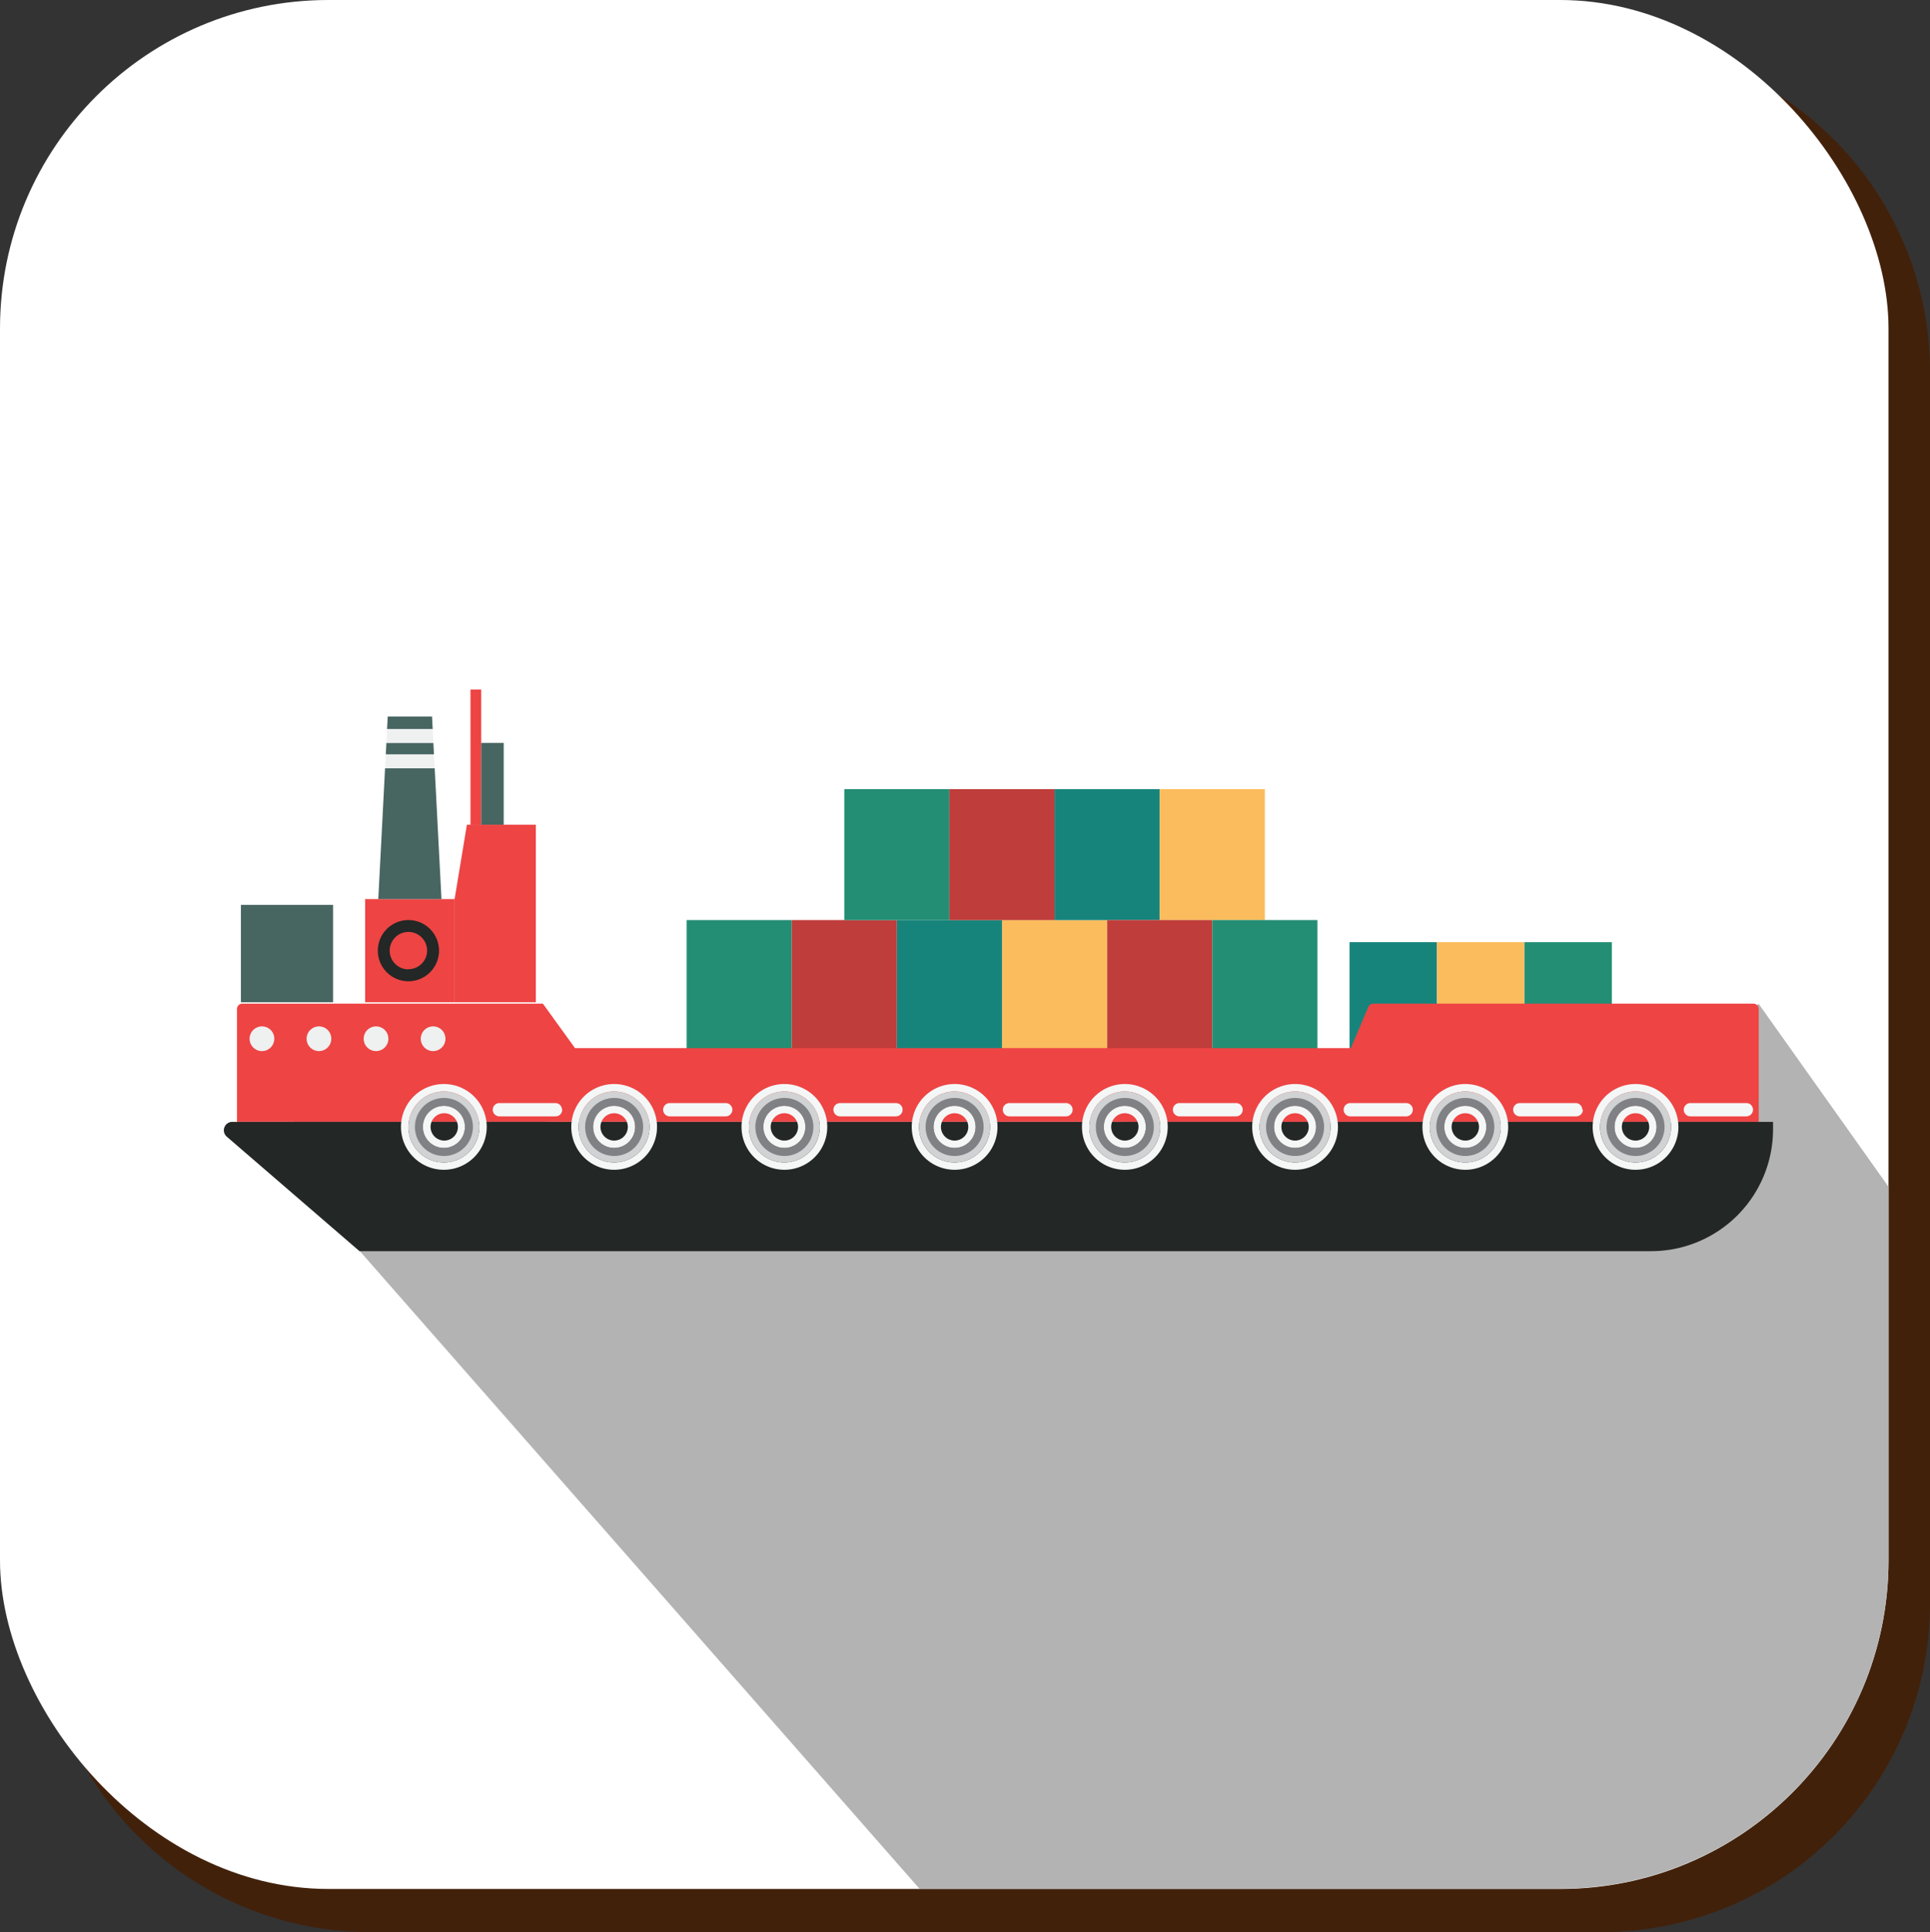 <svg xmlns="http://www.w3.org/2000/svg" viewBox="0 0 290.81 291.06"><rect x="0" y="0" width="290.81" height="291.06" fill="#333333" stroke="none"/><defs><style>.cls-1{fill:#42210b;}.cls-2{fill:#fff;}.cls-3{fill:#b3b3b3;}.cls-4{fill:#238e74;}.cls-5{fill:#bf3d3a;}.cls-6{fill:#17847c;}.cls-7{fill:#fbbc5d;}.cls-8{fill:#e44;}.cls-9{fill:#232725;}.cls-10{fill:#f5f7f7;}.cls-11{fill:#d0d2d3;}.cls-12{fill:#808184;}.cls-13{fill:#486661;}.cls-14{fill:#eff0f0;}</style></defs><g id="Layer_2" data-name="Layer 2"><g id="Layer_1-2" data-name="Layer 1"><path class="cls-1" d="M241.32,6.5H55.74A49.49,49.49,0,0,0,6.25,56V241.57a49.49,49.49,0,0,0,49.49,49.49H241.32a49.48,49.48,0,0,0,49.49-49.49V56A49.49,49.49,0,0,0,241.32,6.5Z"/><rect class="cls-2" width="284.56" height="284.56" rx="49.49"/><path class="cls-3" d="M284.56,235.07V178.78L265,151.23l-18.51,12.08-29.27,1.11L136,172.12l-7.17,2-25.35,1L70,165.4l-26.72-8.92-1.91,6.83,12.89,25.21,84.28,96h96.57A49.48,49.48,0,0,0,284.56,235.07Z"/><rect class="cls-4" x="103.46" y="138.6" width="15.84" height="19.73"/><rect class="cls-5" x="119.3" y="138.6" width="15.84" height="19.73"/><rect class="cls-6" x="135.14" y="138.6" width="15.84" height="19.73"/><rect class="cls-7" x="150.99" y="138.6" width="15.84" height="19.73"/><rect class="cls-4" x="127.22" y="118.88" width="15.84" height="19.73"/><rect class="cls-5" x="143.06" y="118.88" width="15.84" height="19.73"/><rect class="cls-6" x="158.91" y="118.88" width="15.84" height="19.73"/><rect class="cls-7" x="174.75" y="118.88" width="15.84" height="19.73"/><rect class="cls-5" x="166.83" y="138.6" width="15.84" height="19.73"/><rect class="cls-4" x="182.67" y="138.6" width="15.84" height="19.73"/><rect class="cls-6" x="203.35" y="141.93" width="13.17" height="16.4"/><rect class="cls-7" x="216.52" y="141.93" width="13.17" height="16.4"/><rect class="cls-4" x="229.7" y="141.93" width="13.17" height="16.4"/><path class="cls-8" d="M265,169V152a.81.81,0,0,0-.81-.81H206.93a.81.81,0,0,0-.75.49l-2.64,6.21H86.64l-4.84-6.7H36.52a.81.81,0,0,0-.81.81v17Z"/><path class="cls-9" d="M35,169a1.27,1.27,0,0,0-.83,2.23l20,17.25H248.79a18.37,18.37,0,0,0,18.37-18.38V169Z"/><path class="cls-10" d="M66.89,176.22a6.46,6.46,0,1,1,6.45-6.45A6.46,6.46,0,0,1,66.89,176.22Zm0-11.8a5.35,5.35,0,1,0,5.34,5.35A5.36,5.36,0,0,0,66.89,164.42Zm0,8.52a3.18,3.18,0,1,1,3.17-3.17A3.18,3.18,0,0,1,66.89,172.94Zm0-5.24A2.06,2.06,0,1,0,69,169.77,2.07,2.07,0,0,0,66.89,167.7Z"/><path class="cls-11" d="M66.89,164.42a5.35,5.35,0,1,0,5.34,5.35A5.36,5.36,0,0,0,66.89,164.42Zm0,8.52a3.18,3.18,0,1,1,3.17-3.17A3.18,3.18,0,0,1,66.89,172.94Z"/><path class="cls-12" d="M66.89,165.4a4.37,4.37,0,1,0,4.37,4.37A4.37,4.37,0,0,0,66.89,165.4Zm0,7.52a3.16,3.16,0,1,1,3.16-3.15A3.15,3.15,0,0,1,66.89,172.92Z"/><path class="cls-10" d="M92.54,176.22A6.46,6.46,0,1,1,99,169.77,6.46,6.46,0,0,1,92.54,176.22Zm0-11.8a5.35,5.35,0,1,0,5.34,5.35A5.36,5.36,0,0,0,92.54,164.42Zm0,8.52a3.18,3.18,0,1,1,3.17-3.17A3.17,3.17,0,0,1,92.54,172.94Zm0-5.24a2.06,2.06,0,1,0,2.06,2.07A2.07,2.07,0,0,0,92.54,167.7Z"/><path class="cls-11" d="M92.54,164.42a5.35,5.35,0,1,0,5.34,5.35A5.36,5.36,0,0,0,92.54,164.42Zm0,8.52a3.18,3.18,0,1,1,3.17-3.17A3.17,3.17,0,0,1,92.54,172.94Z"/><path class="cls-12" d="M92.54,165.4a4.37,4.37,0,1,0,4.37,4.37A4.37,4.37,0,0,0,92.54,165.4Zm0,7.52a3.16,3.16,0,1,1,3.16-3.15A3.15,3.15,0,0,1,92.54,172.92Z"/><path class="cls-10" d="M118.19,176.22a6.46,6.46,0,1,1,6.46-6.45A6.46,6.46,0,0,1,118.19,176.22Zm0-11.8a5.35,5.35,0,1,0,5.34,5.35A5.35,5.35,0,0,0,118.19,164.42Zm0,8.52a3.18,3.18,0,1,1,3.17-3.17A3.17,3.17,0,0,1,118.19,172.94Zm0-5.24a2.06,2.06,0,1,0,2.06,2.07A2.07,2.07,0,0,0,118.19,167.7Z"/><path class="cls-11" d="M118.19,164.42a5.35,5.35,0,1,0,5.34,5.35A5.35,5.35,0,0,0,118.19,164.42Zm0,8.52a3.18,3.18,0,1,1,3.17-3.17A3.17,3.17,0,0,1,118.19,172.94Z"/><path class="cls-12" d="M118.19,165.4a4.37,4.37,0,1,0,4.37,4.37A4.37,4.37,0,0,0,118.19,165.4Zm0,7.52a3.16,3.16,0,1,1,3.16-3.15A3.16,3.16,0,0,1,118.19,172.92Z"/><path class="cls-10" d="M143.84,176.22a6.46,6.46,0,1,1,6.46-6.45A6.46,6.46,0,0,1,143.84,176.22Zm0-11.8a5.35,5.35,0,1,0,5.34,5.35A5.35,5.35,0,0,0,143.84,164.42Zm0,8.52a3.18,3.18,0,1,1,3.17-3.17A3.17,3.17,0,0,1,143.84,172.94Zm0-5.24a2.06,2.06,0,1,0,2.06,2.07A2.07,2.07,0,0,0,143.84,167.7Z"/><path class="cls-11" d="M143.84,164.42a5.35,5.35,0,1,0,5.34,5.35A5.35,5.35,0,0,0,143.84,164.42Zm0,8.52a3.18,3.18,0,1,1,3.17-3.17A3.17,3.17,0,0,1,143.84,172.94Z"/><path class="cls-12" d="M143.84,165.4a4.37,4.37,0,1,0,4.37,4.37A4.37,4.37,0,0,0,143.84,165.4Zm0,7.52a3.16,3.16,0,1,1,3.16-3.15A3.16,3.16,0,0,1,143.84,172.92Z"/><path class="cls-10" d="M169.49,176.22a6.46,6.46,0,1,1,6.46-6.45A6.46,6.46,0,0,1,169.49,176.22Zm0-11.8a5.35,5.35,0,1,0,5.34,5.35A5.35,5.35,0,0,0,169.49,164.42Zm0,8.52a3.18,3.18,0,1,1,3.17-3.17A3.17,3.17,0,0,1,169.49,172.94Zm0-5.24a2.06,2.06,0,1,0,2.06,2.07A2.07,2.07,0,0,0,169.49,167.7Z"/><path class="cls-11" d="M169.49,164.42a5.35,5.35,0,1,0,5.34,5.35A5.35,5.35,0,0,0,169.49,164.42Zm0,8.52a3.18,3.18,0,1,1,3.17-3.17A3.17,3.17,0,0,1,169.49,172.94Z"/><path class="cls-12" d="M169.49,165.4a4.37,4.37,0,1,0,4.37,4.37A4.37,4.37,0,0,0,169.49,165.4Zm0,7.52a3.16,3.16,0,1,1,3.16-3.15A3.16,3.16,0,0,1,169.49,172.92Z"/><path class="cls-10" d="M195.14,176.22a6.46,6.46,0,1,1,6.46-6.45A6.45,6.45,0,0,1,195.14,176.22Zm0-11.8a5.35,5.35,0,1,0,5.35,5.35A5.35,5.35,0,0,0,195.14,164.42Zm0,8.52a3.18,3.18,0,1,1,3.18-3.17A3.17,3.17,0,0,1,195.14,172.94Zm0-5.24a2.06,2.06,0,1,0,2.06,2.07A2.07,2.07,0,0,0,195.14,167.7Z"/><path class="cls-11" d="M195.14,164.42a5.35,5.35,0,1,0,5.35,5.35A5.35,5.35,0,0,0,195.14,164.42Zm0,8.52a3.18,3.18,0,1,1,3.18-3.17A3.17,3.17,0,0,1,195.14,172.94Z"/><path class="cls-12" d="M195.14,165.4a4.37,4.37,0,1,0,4.37,4.37A4.37,4.37,0,0,0,195.14,165.4Zm0,7.52a3.16,3.16,0,1,1,3.16-3.15A3.16,3.16,0,0,1,195.14,172.92Z"/><path class="cls-10" d="M220.79,176.22a6.46,6.46,0,1,1,6.46-6.45A6.45,6.45,0,0,1,220.79,176.22Zm0-11.8a5.35,5.35,0,1,0,5.35,5.35A5.35,5.35,0,0,0,220.79,164.42Zm0,8.52a3.18,3.18,0,1,1,3.18-3.17A3.17,3.17,0,0,1,220.79,172.94Zm0-5.24a2.06,2.06,0,1,0,2.06,2.07A2.07,2.07,0,0,0,220.79,167.7Z"/><path class="cls-11" d="M220.79,164.42a5.35,5.35,0,1,0,5.35,5.35A5.35,5.35,0,0,0,220.79,164.42Zm0,8.52a3.18,3.18,0,1,1,3.18-3.17A3.17,3.17,0,0,1,220.79,172.94Z"/><path class="cls-12" d="M220.79,165.4a4.37,4.37,0,1,0,4.37,4.37A4.37,4.37,0,0,0,220.79,165.4Zm0,7.52a3.16,3.16,0,1,1,3.16-3.15A3.16,3.16,0,0,1,220.79,172.92Z"/><path class="cls-10" d="M246.44,176.22a6.46,6.46,0,1,1,6.46-6.45A6.45,6.45,0,0,1,246.44,176.22Zm0-11.8a5.35,5.35,0,1,0,5.35,5.35A5.35,5.35,0,0,0,246.44,164.42Zm0,8.52a3.18,3.18,0,1,1,3.18-3.17A3.17,3.17,0,0,1,246.44,172.94Zm0-5.24a2.06,2.06,0,1,0,2.06,2.07A2.07,2.07,0,0,0,246.44,167.7Z"/><path class="cls-11" d="M246.44,164.42a5.35,5.35,0,1,0,5.35,5.35A5.35,5.35,0,0,0,246.44,164.42Zm0,8.52a3.18,3.18,0,1,1,3.18-3.17A3.17,3.17,0,0,1,246.44,172.94Z"/><path class="cls-12" d="M246.44,165.4a4.37,4.37,0,1,0,4.37,4.37A4.36,4.36,0,0,0,246.44,165.4Zm0,7.52a3.16,3.16,0,1,1,3.16-3.15A3.15,3.15,0,0,1,246.44,172.92Z"/><rect class="cls-13" x="36.3" y="136.31" width="13.89" height="14.67"/><rect class="cls-8" x="55.02" y="135.44" width="13.48" height="15.54"/><polygon class="cls-8" points="70.35 124.24 80.74 124.24 80.74 150.98 68.5 150.98 68.5 135.44 70.35 124.24"/><rect class="cls-8" x="70.89" y="103.88" width="1.62" height="20.36"/><rect class="cls-13" x="72.51" y="111.92" width="3.39" height="12.32"/><polygon class="cls-13" points="57 135.44 66.52 135.44 65.5 115.73 58.02 115.73 57 135.44"/><polygon class="cls-13" points="58.22 111.92 58.13 113.64 65.39 113.64 65.3 111.92 58.22 111.92"/><polygon class="cls-13" points="65.1 107.95 58.42 107.95 58.32 109.84 65.2 109.84 65.1 107.95"/><polygon class="cls-14" points="65.2 109.84 58.32 109.84 58.22 111.92 65.3 111.92 65.2 109.84"/><polygon class="cls-14" points="58.02 115.73 65.5 115.73 65.39 113.64 58.13 113.64 58.02 115.73"/><path class="cls-14" d="M41.33,156.48a1.86,1.86,0,1,1-1.86-1.86A1.85,1.85,0,0,1,41.33,156.48Z"/><path class="cls-14" d="M49.92,156.48a1.86,1.86,0,1,1-1.85-1.86A1.85,1.85,0,0,1,49.92,156.48Z"/><path class="cls-14" d="M58.52,156.48a1.86,1.86,0,1,1-1.86-1.86A1.85,1.85,0,0,1,58.52,156.48Z"/><path class="cls-14" d="M67.12,156.48a1.86,1.86,0,1,1-1.86-1.86A1.85,1.85,0,0,1,67.12,156.48Z"/><path class="cls-10" d="M84.72,167.17a1,1,0,0,1-1,1H75.25a1,1,0,0,1-1-1h0a1,1,0,0,1,1-1h8.43a1,1,0,0,1,1,1Z"/><path class="cls-10" d="M110.35,167.17a1,1,0,0,1-1,1h-8.43a1,1,0,0,1-1-1h0a1,1,0,0,1,1-1h8.43a1,1,0,0,1,1,1Z"/><path class="cls-10" d="M136,167.17a1,1,0,0,1-1,1h-8.42a1,1,0,0,1-1-1h0a1,1,0,0,1,1-1h8.42a1,1,0,0,1,1,1Z"/><path class="cls-10" d="M161.62,167.17a1,1,0,0,1-1.05,1h-8.42a1,1,0,0,1-1.05-1h0a1,1,0,0,1,1.05-1h8.42a1,1,0,0,1,1.05,1Z"/><path class="cls-10" d="M187.25,167.17a1,1,0,0,1-1.05,1h-8.42a1,1,0,0,1-1.05-1h0a1,1,0,0,1,1.05-1h8.42a1,1,0,0,1,1.05,1Z"/><path class="cls-10" d="M212.88,167.17a1,1,0,0,1-1,1h-8.42a1,1,0,0,1-1-1h0a1,1,0,0,1,1-1h8.42a1,1,0,0,1,1,1Z"/><path class="cls-10" d="M238.51,167.17a1,1,0,0,1-1,1H229a1,1,0,0,1-1-1h0a1,1,0,0,1,1-1h8.42a1,1,0,0,1,1,1Z"/><path class="cls-10" d="M264.14,167.17a1,1,0,0,1-1,1h-8.43a1,1,0,0,1-1-1h0a1,1,0,0,1,1-1h8.43a1,1,0,0,1,1,1Z"/><path class="cls-9" d="M61.54,138.6a4.61,4.61,0,1,0,4.61,4.61A4.61,4.61,0,0,0,61.54,138.6Zm0,7.43a2.82,2.82,0,1,1,2.82-2.82A2.81,2.81,0,0,1,61.54,146Z"/></g></g></svg>